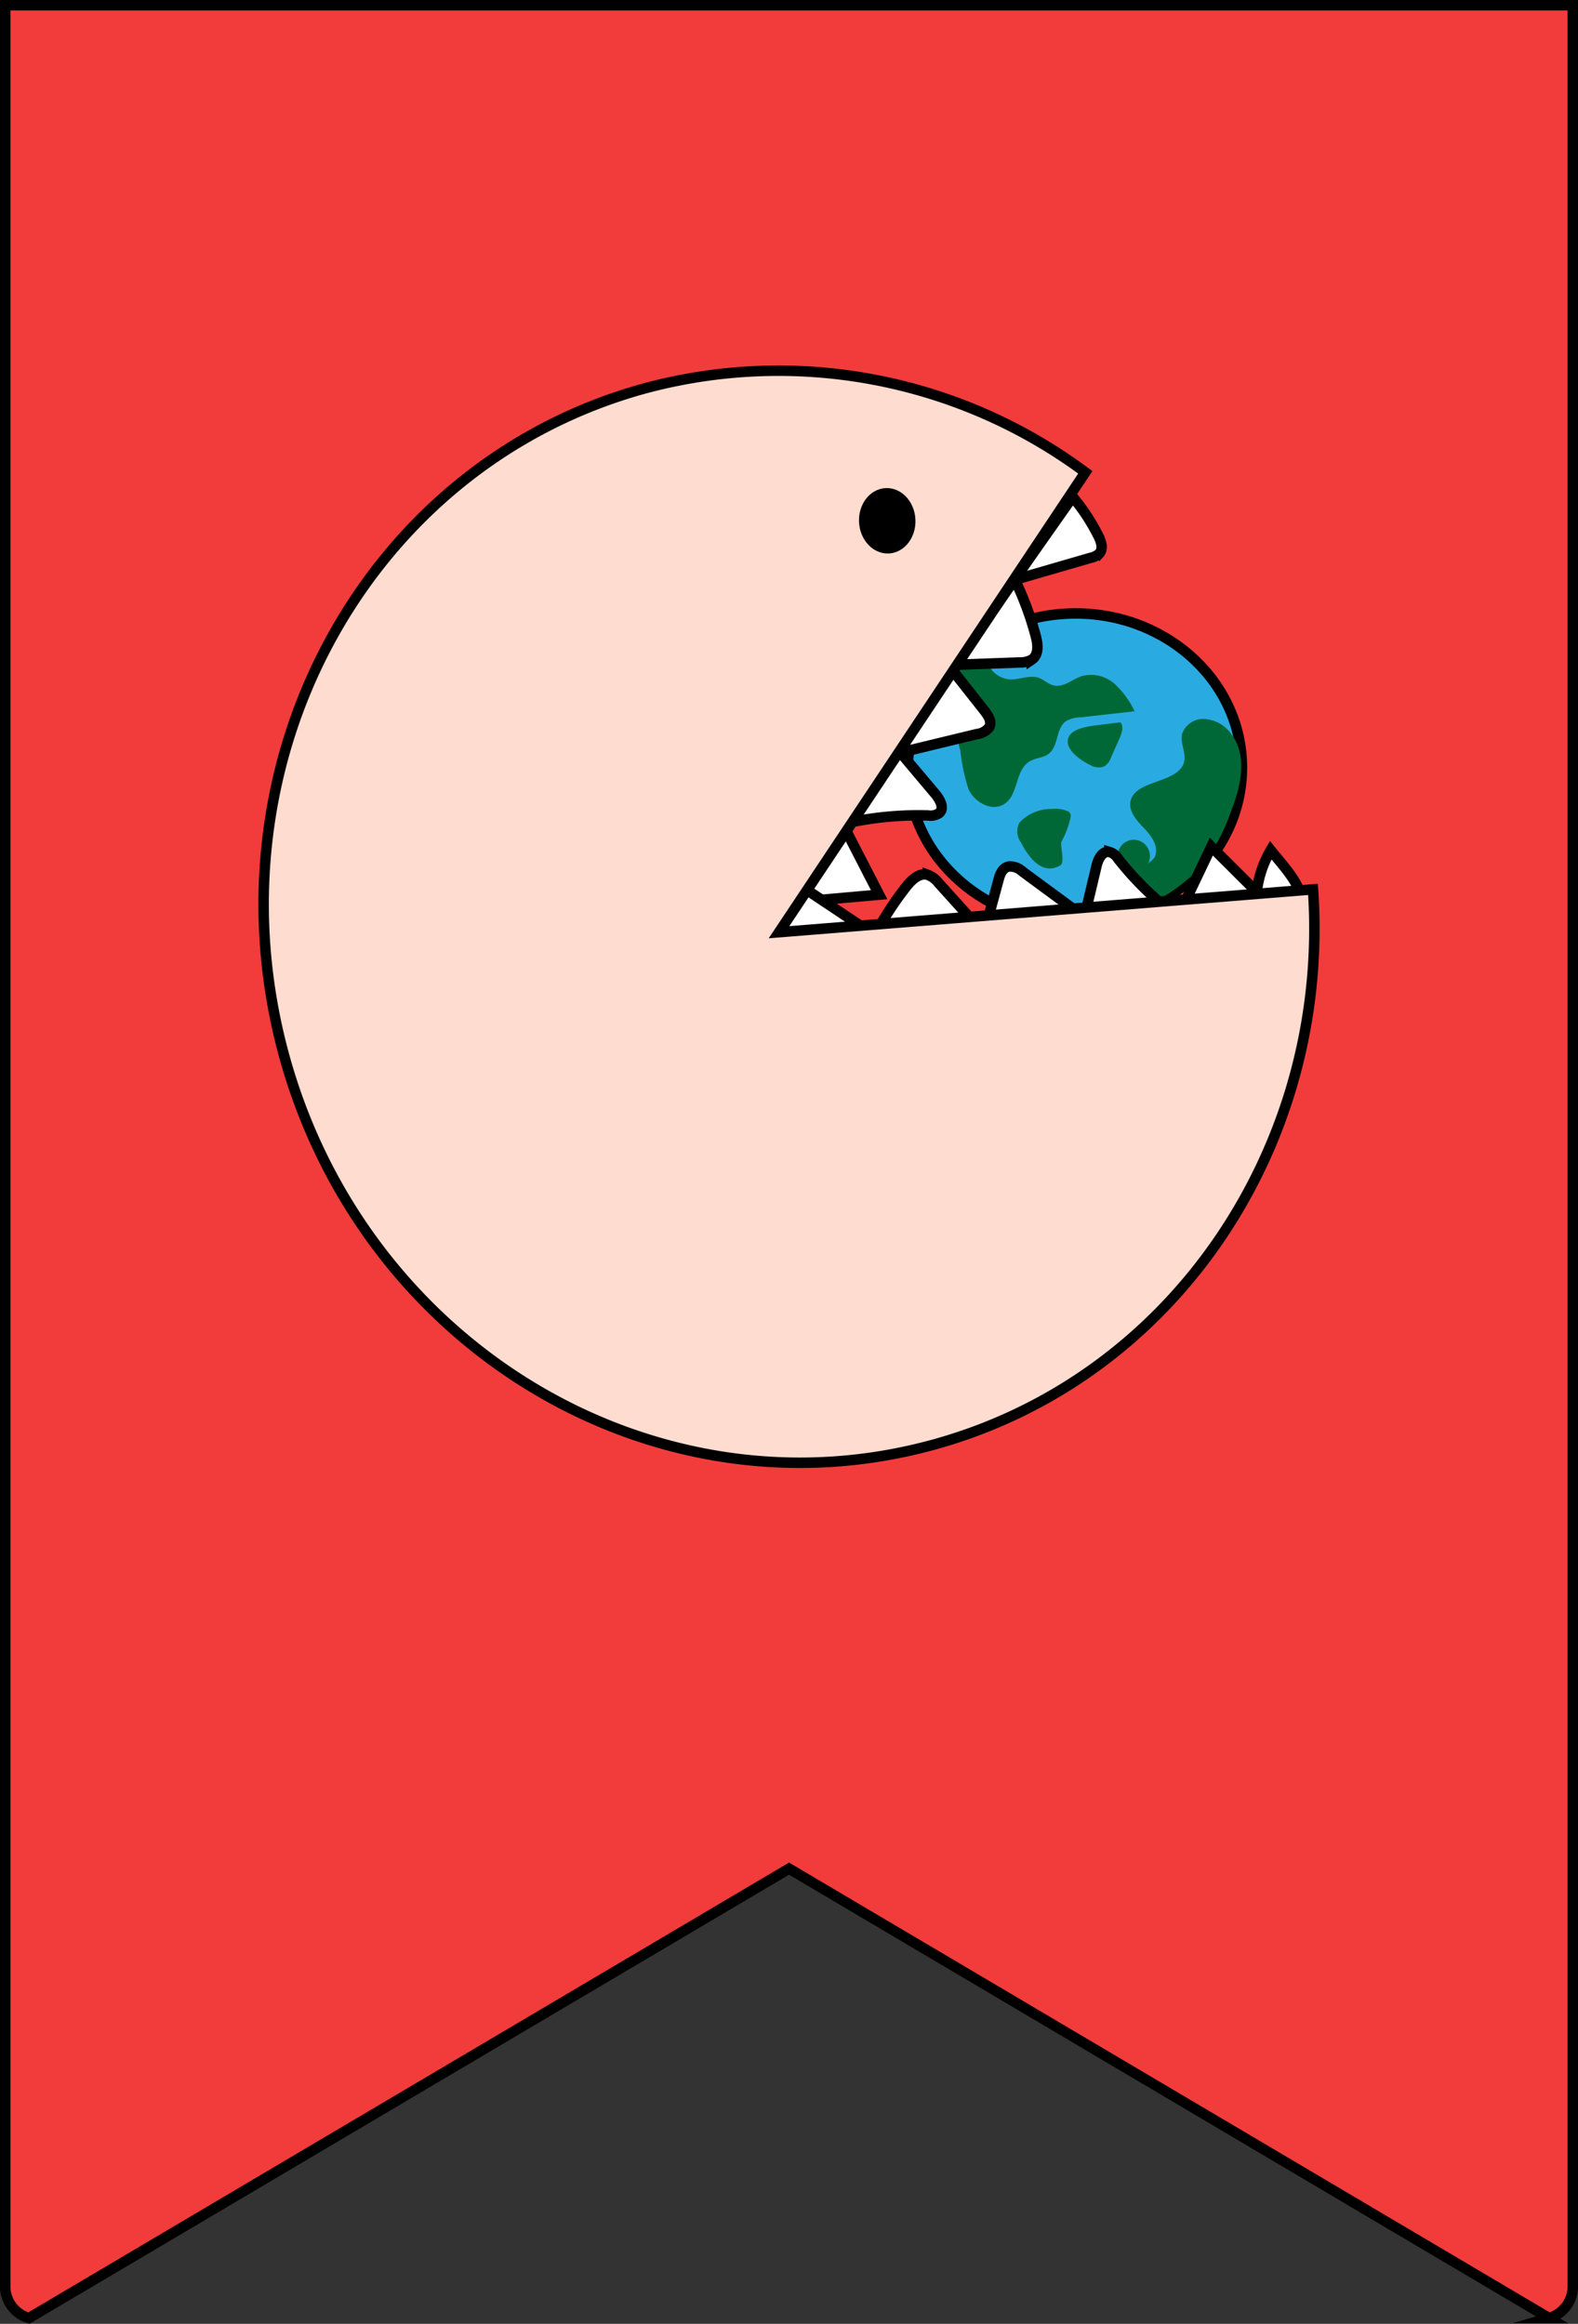 <svg xmlns="http://www.w3.org/2000/svg" viewBox="0 0 151.01 222.33"  xmlns:v="https://vecta.io/nano"><rect x="0" y="0" width="151.01" height="222.33" fill="#333333" stroke="none"/><g stroke="#000"><path d="M2.77 221.78l72.74-43 72.73 43a3.16 3.16 0 0 0 2.27-2.86V.5H.5v218.42a3.16 3.16 0 0 0 2.27 2.86z" fill="#f23c3b" stroke-miterlimit="10"/><ellipse cx="103.05" cy="73.13" rx="15.98" ry="14.81" transform="matrix(1 -.03 .03 1 -2.38 3.47)" fill="#29abe2"/></g><g fill="#006837"><path d="M94.58 63.57A2.44 2.44 0 0 0 96.75 65c.9 0 1.82-.44 2.67-.15.49.18.87.6 1.39.72 1 .24 1.81-.61 2.76-.9a3.41 3.41 0 0 1 3.12.78 8.52 8.52 0 0 1 1.89 2.6l-5.12.58A3 3 0 0 0 102 69c-1 .74-.67 2.45-1.71 3.17-.49.33-1.16.35-1.68.63-1.54.83-1.08 3.36-2.61 4.19-1.19.65-2.74-.27-3.3-1.44a17.6 17.6 0 0 1-.8-3.76 4.7 4.7 0 0 1-.24-1.61c.06-.51.35-1 .38-1.51 0-1.09-1-1.92-1.33-3-.71-2.29 2.55-5.12 3.87-2.1zM110.5 82c.45-.94-.28-2-1-2.74s-1.55-1.68-1.3-2.67c.51-2 4.58-1.65 5.11-3.68.23-.88-.39-1.79-.19-2.68a2.13 2.13 0 0 1 2.19-1.44 3.4 3.4 0 0 1 2.43 1.32c1.73 2.14 1 5.17 0 7.69a17.38 17.38 0 0 1-2.72 5c-1.19 1.41-5.17 4.64-7.42 4-2.95-.98 2.52-4.03 2.9-4.8zm-5.8-12.58l2.51-.31c.35.35.16.92 0 1.37l-.89 2a1.69 1.69 0 0 1-.61.83 1.56 1.56 0 0 1-1.39-.12c-.8-.39-2.14-1.27-2.14-2.25s1.21-1.34 2.52-1.52zm-7.01 11.17a1.79 1.79 0 0 1-.14-1.87 4.07 4.07 0 0 1 3.06-1.32 3.18 3.18 0 0 1 1.6.22.53.53 0 0 1 .26.51 8.87 8.87 0 0 1-.89 2.4c-.15.41.37 2-.12 2.27-2.1 1.2-3.46-1.69-3.77-2.21z"/><ellipse cx="108.21" cy="81.34" rx="1.54" ry="1.56" transform="matrix(1 -.09 .09 1 -7.03 10.31)"/></g><g stroke="#000" stroke-miterlimit="10"><g fill="#fff"><path d="M102.65 47.54a18.81 18.81 0 0 1 2.48 3.78c.26.52.47 1.2.07 1.64a1.73 1.73 0 0 1-.8.4l-7.28 2.11a30 30 0 0 1 2 5.39c.21.79.31 1.79-.38 2.25a2.29 2.29 0 0 1-1.19.27l-6.79.25L94.21 68c.35.46.73 1 .47 1.56a1.72 1.72 0 0 1-1.19.67L86.17 72l3.37 4c.43.53.86 1.34.34 1.79a1.48 1.48 0 0 1-1.06.23 31.83 31.83 0 0 0-7.16.6c-.31.07-.69.19-.75.49a.79.79 0 0 0 .13.49l3.09 6-6.32.56a11.15 11.15 0 0 1 2.51 3.59c-1.93 0-3.87.11-5.51-.57 1-6.52 9.28-14.86 13.09-20.44q7.29-10.64 14.75-21.2z"/><path d="M73.94,90.06A17.17,17.17,0,0,1,75.44,86c.26-.5.67-1.07,1.27-1a1.78,1.78,0,0,1,.81.35l6.19,4.13a30.29,30.29,0,0,1,3.07-4.72c.5-.62,1.24-1.29,2-1.06a2.26,2.26,0,0,1,1,.73l4.39,4.87,1.39-5.13c.14-.54.38-1.16,1-1.27a1.73,1.73,0,0,1,1.27.47l5.94,4.37,1.17-4.91c.15-.64.54-1.43,1.22-1.32a1.45,1.45,0,0,1,.84.65,30.06,30.06,0,0,0,4.9,4.93c.25.2.58.4.86.27a.89.89,0,0,0,.31-.38L115.92,81l4.35,4.34a10.13,10.13,0,0,1,1.33-4c1.16,1.45,2.47,2.79,2.94,4.42-5.87,3.11-17.65,2-24.47,2.5Q87,89.29,73.94,90.06Z"/></g><path d="M125.65 85.09c1.69 24.13-13 46.66-36.21 53.1-26.69 7.39-54.54-9.19-62.23-37.12s7.69-56.49 34.38-63.88a49.21 49.21 0 0 1 42.27 8l-29.31 44z" fill="#fedcd0"/></g><ellipse cx="84.89" cy="49.8" rx="2.7" ry="3.13" transform="matrix(.999 -.05 .05 .999 -2.39 4.32)"/></svg>